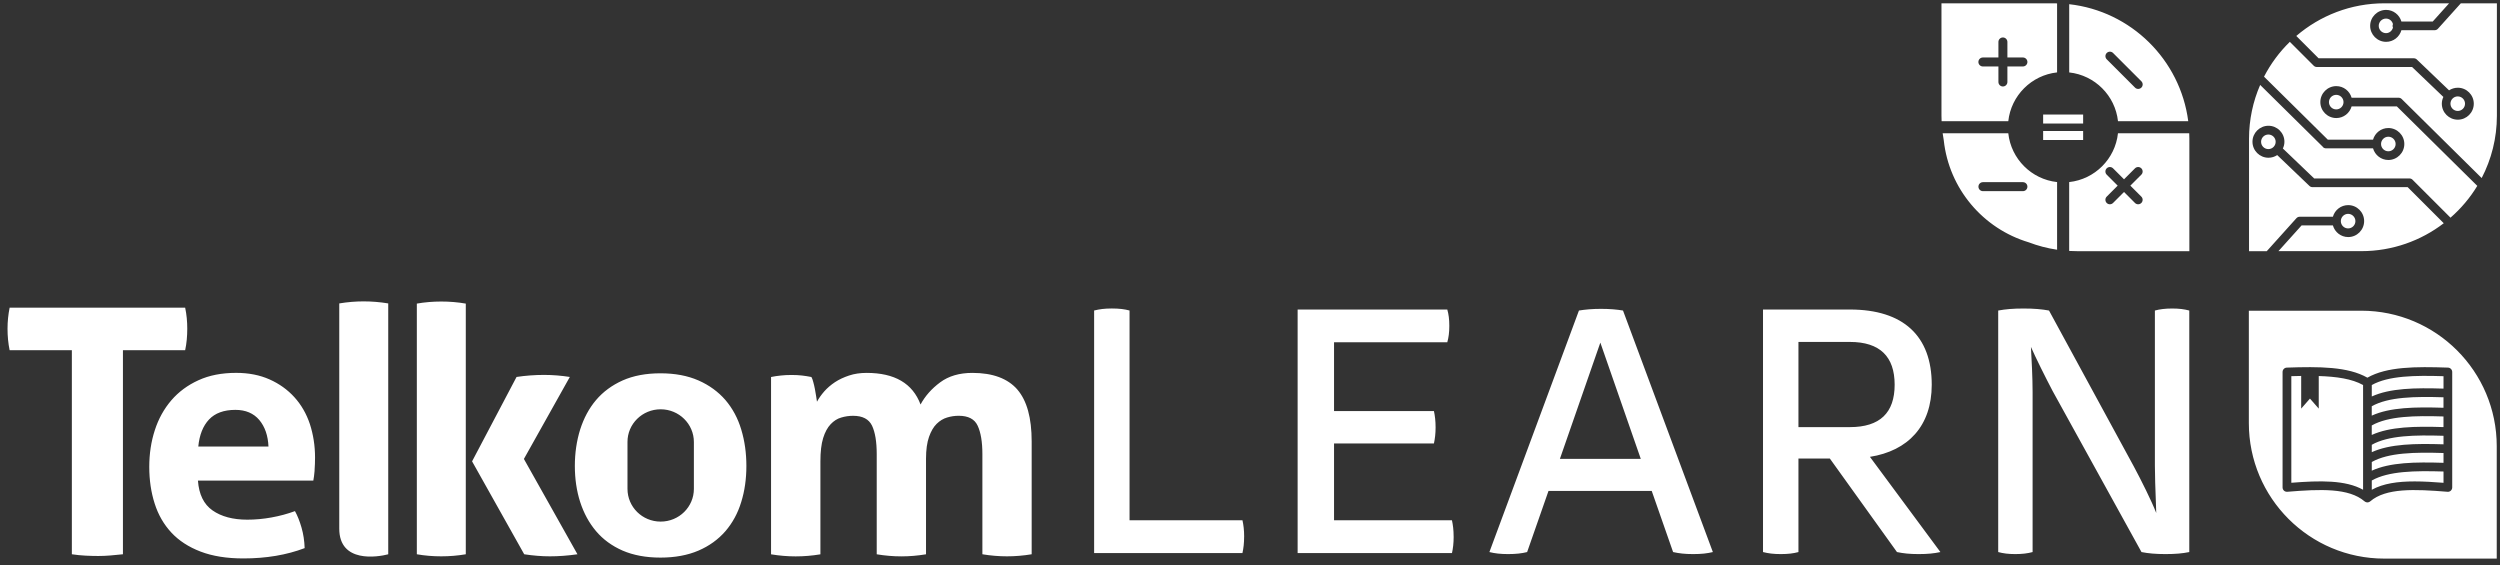 <svg width="177" height="40" viewBox="0 0 177 40" fill="none" xmlns="http://www.w3.org/2000/svg">
<rect x="0" y="0" width="177" height="40" fill="#333333" stroke="none"/>
<path fill-rule="evenodd" clip-rule="evenodd" d="M164.681 10.503C164.6 10.503 164.522 10.471 164.465 10.414L164.473 10.411L160.02 6.013C159.512 7.181 159.231 8.47 159.231 9.824V17.783H160.487L162.587 15.448C162.646 15.383 162.728 15.346 162.816 15.346H165.169C165.303 14.871 165.736 14.522 166.252 14.522C166.874 14.522 167.381 15.028 167.381 15.652C167.381 16.276 166.876 16.784 166.252 16.784C165.736 16.784 165.303 16.433 165.169 15.96H162.952L161.313 17.781H167.188C169.382 17.781 171.403 17.043 173.018 15.805L170.463 13.25H163.721C163.641 13.25 163.566 13.219 163.509 13.164L161.227 10.98C161.048 11.099 160.836 11.168 160.607 11.168C159.983 11.168 159.475 10.66 159.475 10.036C159.475 9.412 159.985 8.904 160.607 8.904C161.229 8.904 161.737 9.412 161.737 10.036C161.737 10.207 161.696 10.369 161.627 10.513L163.843 12.634H170.589C170.671 12.634 170.75 12.667 170.807 12.724L173.495 15.412C174.237 14.765 174.879 14.007 175.393 13.16L169.698 7.534H166.494C166.36 8.007 165.927 8.358 165.411 8.358C164.787 8.358 164.28 7.852 164.28 7.228C164.28 6.604 164.787 6.097 165.411 6.097C165.927 6.097 166.36 6.447 166.494 6.92H169.824C169.906 6.92 169.983 6.953 170.04 7.01L175.703 12.606C176.39 11.284 176.78 9.785 176.78 8.193V0.234H174.227L172.604 2.037C172.545 2.102 172.463 2.138 172.375 2.138H170.02C169.885 2.614 169.453 2.962 168.937 2.962C168.315 2.962 167.807 2.453 167.807 1.831C167.807 1.209 168.313 0.701 168.937 0.701C169.453 0.701 169.885 1.052 170.02 1.525H172.237L173.397 0.234H168.819C166.435 0.234 164.255 1.107 162.577 2.546L164.157 4.127H170.899C170.978 4.127 171.054 4.157 171.111 4.212L173.393 6.396C173.572 6.28 173.784 6.211 174.013 6.211C174.637 6.211 175.144 6.718 175.144 7.342C175.144 7.966 174.637 8.474 174.013 8.474C173.389 8.474 172.881 7.966 172.881 7.342C172.881 7.169 172.922 7.01 172.991 6.863L170.775 4.743H164.029C163.947 4.743 163.868 4.71 163.811 4.653L162.12 2.962C161.386 3.678 160.768 4.508 160.293 5.428L164.808 9.887H168.011C168.146 9.414 168.578 9.064 169.094 9.064C169.718 9.064 170.226 9.571 170.226 10.195C170.226 10.819 169.718 11.327 169.094 11.327C168.578 11.327 168.146 10.976 168.011 10.503H164.681ZM169.395 1.831C169.395 1.876 169.405 1.916 169.422 1.953C169.365 2.177 169.171 2.347 168.93 2.347C168.647 2.347 168.414 2.116 168.414 1.831C168.414 1.545 168.645 1.315 168.93 1.315C169.171 1.315 169.365 1.484 169.422 1.708C169.405 1.747 169.395 1.788 169.395 1.831ZM174.008 6.825C174.292 6.825 174.524 7.055 174.524 7.341C174.524 7.626 174.292 7.856 174.008 7.856C173.725 7.856 173.492 7.624 173.492 7.341C173.492 7.057 173.723 6.825 174.008 6.825ZM169.61 10.195C169.61 9.912 169.378 9.679 169.094 9.679C168.811 9.679 168.578 9.912 168.578 10.195C168.578 10.479 168.809 10.711 169.094 10.711C169.38 10.711 169.61 10.479 169.61 10.195ZM49.127 34.611C49.127 35.891 48.077 36.929 46.774 36.929C45.471 36.929 44.426 35.891 44.426 34.611V31.295C44.42 30.012 45.477 28.978 46.774 28.978C48.071 28.978 49.127 30.014 49.127 31.295V34.611ZM51.36 37.608C51.863 37.021 52.239 36.334 52.479 35.542C52.724 34.758 52.844 33.903 52.844 32.989C52.844 32.076 52.724 31.215 52.479 30.408C52.239 29.605 51.861 28.909 51.36 28.322C50.852 27.737 50.218 27.272 49.451 26.935C48.684 26.599 47.789 26.43 46.761 26.43C45.734 26.43 44.843 26.599 44.082 26.935C43.327 27.274 42.699 27.737 42.202 28.322C41.704 28.909 41.333 29.605 41.076 30.408C40.825 31.215 40.699 32.072 40.699 32.989C40.699 33.907 40.825 34.758 41.076 35.542C41.333 36.334 41.704 37.019 42.202 37.608C42.699 38.194 43.327 38.652 44.082 38.983C44.843 39.311 45.734 39.478 46.761 39.478C47.789 39.478 48.686 39.311 49.451 38.983C50.216 38.654 50.85 38.194 51.36 37.608ZM14.039 31.617C14.118 30.795 14.371 30.155 14.799 29.7C15.227 29.248 15.85 29.019 16.667 29.019C17.393 29.019 17.958 29.262 18.358 29.735C18.757 30.214 18.976 30.842 19.008 31.617H14.039ZM22.271 33.308C22.293 33.006 22.305 32.702 22.305 32.394C22.305 31.554 22.179 30.765 21.941 30.029C21.696 29.293 21.329 28.658 20.843 28.122C20.358 27.588 19.769 27.166 19.084 26.862C18.392 26.554 17.609 26.399 16.718 26.399C15.701 26.399 14.809 26.572 14.051 26.921C13.286 27.268 12.646 27.743 12.132 28.34C11.614 28.944 11.223 29.647 10.962 30.455C10.698 31.266 10.568 32.129 10.568 33.057C10.568 33.985 10.694 34.857 10.951 35.653C11.202 36.446 11.596 37.129 12.132 37.706C12.662 38.277 13.355 38.728 14.2 39.052C15.046 39.376 16.055 39.537 17.234 39.537C18.845 39.537 20.291 39.293 21.569 38.807C21.553 38.289 21.478 37.804 21.347 37.351C21.217 36.897 21.062 36.509 20.884 36.187C20.358 36.381 19.799 36.532 19.222 36.636C18.639 36.742 18.062 36.793 17.509 36.793C16.492 36.793 15.67 36.572 15.048 36.138C14.426 35.704 14.084 34.998 14.014 34.027H22.183C22.222 33.848 22.246 33.609 22.275 33.312L22.271 33.308ZM72.031 27.58C71.346 26.797 70.289 26.401 68.844 26.401C67.924 26.401 67.163 26.625 66.564 27.07C65.964 27.514 65.501 28.034 65.175 28.638C64.616 27.145 63.342 26.401 61.36 26.401C60.897 26.401 60.485 26.462 60.114 26.587C59.749 26.707 59.41 26.864 59.115 27.058C58.823 27.253 58.566 27.474 58.356 27.712C58.144 27.955 57.973 28.197 57.842 28.442C57.836 28.395 57.827 28.344 57.819 28.29C57.806 28.212 57.792 28.125 57.779 28.028C57.757 27.869 57.728 27.702 57.693 27.531C57.659 27.363 57.624 27.198 57.579 27.045C57.538 26.892 57.5 26.774 57.447 26.692C57.212 26.648 56.996 26.609 56.784 26.587C56.566 26.562 56.321 26.548 56.042 26.548C55.762 26.548 55.509 26.562 55.281 26.587C55.047 26.609 54.818 26.646 54.59 26.692V39.246C55.183 39.344 55.76 39.392 56.337 39.392C56.914 39.392 57.498 39.344 58.085 39.246V32.667C58.085 31.986 58.148 31.436 58.279 31.016C58.409 30.596 58.587 30.269 58.811 30.033C59.033 29.8 59.28 29.641 59.559 29.562C59.839 29.478 60.118 29.439 60.399 29.439C61.074 29.439 61.513 29.672 61.741 30.139C61.963 30.612 62.072 31.283 62.072 32.156V39.244C62.661 39.342 63.242 39.391 63.819 39.391C64.396 39.391 64.973 39.342 65.562 39.244V32.469C65.562 31.839 65.636 31.326 65.775 30.928C65.917 30.53 66.095 30.222 66.317 30.006C66.539 29.788 66.786 29.639 67.053 29.56C67.329 29.476 67.596 29.437 67.881 29.437C68.55 29.437 69.001 29.67 69.217 30.137C69.439 30.61 69.553 31.281 69.553 32.153V39.242C70.141 39.34 70.724 39.388 71.295 39.388C71.866 39.388 72.455 39.34 73.042 39.242V31.254C73.042 29.586 72.706 28.363 72.025 27.576L72.031 27.58ZM6.059 39.34C6.38 39.356 6.679 39.364 6.957 39.364C7.234 39.364 7.524 39.352 7.819 39.327C8.115 39.303 8.411 39.274 8.704 39.242V24.796H13.109C13.213 24.311 13.258 23.801 13.258 23.269C13.258 22.765 13.213 22.272 13.109 21.782H0.682C0.584 22.27 0.533 22.763 0.533 23.269C0.533 23.801 0.582 24.311 0.682 24.796H5.087V39.242C5.417 39.291 5.741 39.325 6.061 39.34H6.059ZM32.978 39.242V21.495C32.408 21.395 31.824 21.348 31.237 21.348C30.65 21.348 30.067 21.397 29.512 21.495V39.242C30.067 39.34 30.644 39.388 31.237 39.388C31.831 39.388 32.408 39.34 32.978 39.242ZM40.342 26.688C39.749 26.595 39.143 26.544 38.519 26.544C37.862 26.544 37.212 26.593 36.572 26.688L33.423 32.663L37.114 39.242C37.754 39.34 38.36 39.388 38.937 39.388C39.559 39.388 40.212 39.34 40.884 39.242L37.092 32.494L40.342 26.691V26.688ZM24.02 21.482V37.429C24.02 39.884 26.739 39.441 27.487 39.244V21.482C26.898 21.385 26.317 21.338 25.746 21.338C25.175 21.338 24.614 21.385 24.02 21.482ZM88.084 37.997C88.084 38.471 88.037 38.825 87.965 39.156H77.464V21.984C77.843 21.89 78.196 21.841 78.718 21.841C79.24 21.841 79.617 21.888 79.972 21.984V36.837H87.967C88.039 37.167 88.086 37.522 88.086 37.995L88.084 37.997ZM102.917 37.995C102.917 37.522 102.87 37.167 102.798 36.837H94.45V31.397H101.522C101.593 31.066 101.64 30.711 101.64 30.261C101.64 29.788 101.593 29.433 101.522 29.102H94.45V24.231H102.468C102.562 23.901 102.611 23.546 102.611 23.073C102.611 22.6 102.564 22.245 102.468 21.914H91.872V39.158H102.8C102.872 38.827 102.919 38.472 102.919 37.999L102.917 37.995ZM110.441 32.487L113.304 24.257L116.167 32.487H110.443H110.441ZM114.911 21.986C114.485 21.914 113.989 21.867 113.351 21.867C112.713 21.867 112.24 21.914 111.789 21.986L105.449 39.086C105.827 39.18 106.23 39.229 106.773 39.229C107.315 39.229 107.743 39.182 108.121 39.086L109.634 34.757H116.942L118.455 39.086C118.881 39.18 119.283 39.229 119.874 39.229C120.466 39.229 120.868 39.182 121.271 39.086L114.909 21.986H114.911ZM127.33 24.209H130.972C133.101 24.209 134.141 25.248 134.141 27.237C134.141 29.225 133.101 30.24 130.972 30.24H127.33V24.209ZM132.391 32.345C135.087 31.919 136.767 30.169 136.767 27.237C136.767 23.784 134.756 21.914 130.972 21.914H124.821V39.086C125.199 39.18 125.554 39.229 126.076 39.229C126.598 39.229 126.975 39.182 127.33 39.086V32.463H129.552L134.306 39.086C134.756 39.18 135.205 39.229 135.843 39.229C136.481 39.229 136.932 39.182 137.381 39.086L132.391 32.345ZM155.003 21.986C154.648 21.892 154.294 21.843 153.796 21.843C153.299 21.843 152.921 21.89 152.566 21.986V32.961C152.566 33.687 152.601 34.623 152.631 35.411C152.643 35.751 152.655 36.063 152.662 36.319C152.332 35.467 151.598 34.001 151.078 33.032L145.07 21.986C144.55 21.892 144.031 21.843 143.272 21.843C142.513 21.843 141.993 21.89 141.473 21.986V39.086C141.828 39.18 142.183 39.229 142.679 39.229C143.174 39.229 143.553 39.182 143.908 39.086V27.757C143.908 26.764 143.837 25.391 143.79 24.563C144.145 25.367 144.83 26.739 145.327 27.685L151.618 39.086C152.091 39.18 152.611 39.229 153.321 39.229C154.031 39.229 154.528 39.182 155.001 39.086V21.986H155.003ZM166.763 15.656C166.763 15.373 166.53 15.14 166.247 15.14C165.964 15.14 165.731 15.371 165.731 15.656C165.731 15.942 165.962 16.172 166.247 16.172C166.532 16.172 166.763 15.94 166.763 15.656ZM165.405 7.746C165.12 7.746 164.89 7.516 164.89 7.23C164.89 6.945 165.12 6.715 165.405 6.715C165.691 6.715 165.921 6.947 165.921 7.23C165.921 7.514 165.689 7.746 165.405 7.746ZM160.085 10.04C160.085 10.326 160.315 10.556 160.601 10.556C160.884 10.556 161.117 10.326 161.117 10.04C161.117 9.755 160.884 9.524 160.601 9.524C160.317 9.524 160.085 9.755 160.085 10.04ZM167.613 26.739C168.99 25.956 171.011 25.948 173.319 26.027C173.484 26.034 173.617 26.17 173.617 26.335V34.513C173.617 34.598 173.58 34.68 173.517 34.739C173.454 34.798 173.372 34.827 173.282 34.818C170.945 34.627 168.921 34.543 167.813 35.495C167.813 35.495 167.809 35.497 167.807 35.499C167.787 35.516 167.764 35.532 167.74 35.542C167.736 35.542 167.734 35.542 167.73 35.544C167.693 35.561 167.652 35.571 167.611 35.571C167.571 35.571 167.532 35.561 167.493 35.544C167.489 35.544 167.487 35.544 167.483 35.542C167.458 35.532 167.436 35.516 167.416 35.499C167.416 35.499 167.412 35.497 167.409 35.495C166.302 34.543 164.279 34.625 161.94 34.818C161.855 34.825 161.769 34.796 161.706 34.739C161.643 34.682 161.606 34.598 161.606 34.513V26.335C161.606 26.17 161.736 26.034 161.904 26.027C164.21 25.948 166.233 25.954 167.609 26.739H167.613ZM167.177 21.998H159.218V29.957C159.218 35.255 163.513 39.549 168.81 39.549H176.769V31.59C176.769 26.293 172.475 21.998 167.177 21.998ZM172.999 30.238V29.486C170.98 29.423 169.102 29.453 167.92 30.122V30.795C169.214 30.204 170.993 30.175 172.999 30.238ZM162.924 28.929L163.545 28.22L164.167 28.929V26.623C165.411 26.662 166.515 26.817 167.306 27.259V34.675C166.064 33.98 164.265 34.019 162.226 34.18V26.633C162.461 26.625 162.693 26.619 162.924 26.617V28.929ZM173.001 33.383C170.982 33.32 169.104 33.35 167.922 34.019V34.678C168.729 34.225 169.771 34.084 170.96 34.084C171.602 34.084 172.288 34.127 173.001 34.182V33.383ZM172.999 28.128V28.87C170.993 28.807 169.214 28.835 167.92 29.427V28.764C169.102 28.095 170.98 28.065 172.999 28.128ZM167.922 31.491V32.014C169.217 31.423 170.995 31.395 173.001 31.458V30.854C170.982 30.791 169.104 30.822 167.922 31.491ZM167.922 33.324V32.71C169.104 32.041 170.982 32.01 173.001 32.074V32.767C170.995 32.704 169.217 32.732 167.922 33.324ZM167.922 27.261V28.071C169.217 27.479 170.995 27.451 173.001 27.514V26.635C170.987 26.572 169.104 26.596 167.922 27.261ZM149.155 12.367C149.031 12.243 149.031 12.041 149.155 11.918C149.279 11.794 149.479 11.794 149.604 11.918L150.381 12.695L151.157 11.918C151.282 11.794 151.482 11.794 151.606 11.918C151.73 12.043 151.73 12.243 151.606 12.367L150.829 13.144L151.606 13.921C151.73 14.045 151.73 14.245 151.606 14.37C151.545 14.431 151.463 14.463 151.382 14.463C151.3 14.463 151.219 14.433 151.157 14.37L150.381 13.592L149.604 14.37C149.542 14.431 149.461 14.463 149.379 14.463C149.298 14.463 149.216 14.433 149.155 14.37C149.031 14.245 149.031 14.045 149.155 13.921L149.932 13.144L149.155 12.367ZM154.999 9.437H154.997L154.997 9.435L154.999 9.437ZM154.997 9.437H149.952C149.755 11.254 148.313 12.693 146.498 12.891V17.767C146.681 17.777 146.865 17.783 147.049 17.783H155.007V9.824C155.007 9.694 155.003 9.567 154.997 9.437ZM143.223 13.534C143.399 13.534 143.541 13.391 143.541 13.215C143.541 13.04 143.399 12.897 143.223 12.897H140.391C140.216 12.897 140.073 13.04 140.073 13.215C140.073 13.391 140.216 13.534 140.391 13.534H143.223ZM137.54 9.437H142.187C142.385 11.252 143.825 12.693 145.642 12.891V17.681C144.944 17.577 144.271 17.4 143.631 17.155C140.407 16.191 137.989 13.37 137.618 9.932C137.587 9.769 137.563 9.604 137.54 9.437ZM151.608 6.203C151.547 6.264 151.465 6.296 151.384 6.296C151.302 6.296 151.221 6.266 151.16 6.203L149.157 4.2C149.033 4.076 149.033 3.874 149.157 3.752C149.281 3.627 149.481 3.627 149.606 3.752L151.608 5.754C151.733 5.878 151.733 6.08 151.608 6.203ZM149.954 8.582H154.928C154.363 4.227 150.878 0.789 146.5 0.297V5.128C148.315 5.326 149.757 6.767 149.954 8.582ZM142.124 4.706H143.223C143.398 4.706 143.541 4.563 143.541 4.388C143.541 4.212 143.398 4.07 143.223 4.07H142.124V2.97C142.124 2.795 141.981 2.652 141.806 2.652C141.63 2.652 141.488 2.795 141.488 2.97V4.07H140.388C140.213 4.07 140.07 4.212 140.07 4.388C140.07 4.563 140.213 4.706 140.388 4.706H141.488V5.805C141.488 5.98 141.63 6.123 141.806 6.123C141.981 6.123 142.124 5.98 142.124 5.805V4.706ZM145.641 5.126C143.826 5.324 142.385 6.765 142.187 8.58V8.582H137.466C137.46 8.452 137.456 8.323 137.456 8.193V0.234H145.415C145.453 0.234 145.49 0.235 145.528 0.237C145.566 0.238 145.604 0.24 145.641 0.24V5.126ZM147.486 8.109H144.654V8.745H147.486V8.109ZM144.654 9.274H147.486V9.91H144.654V9.274Z" fill="white"/>
</svg>
